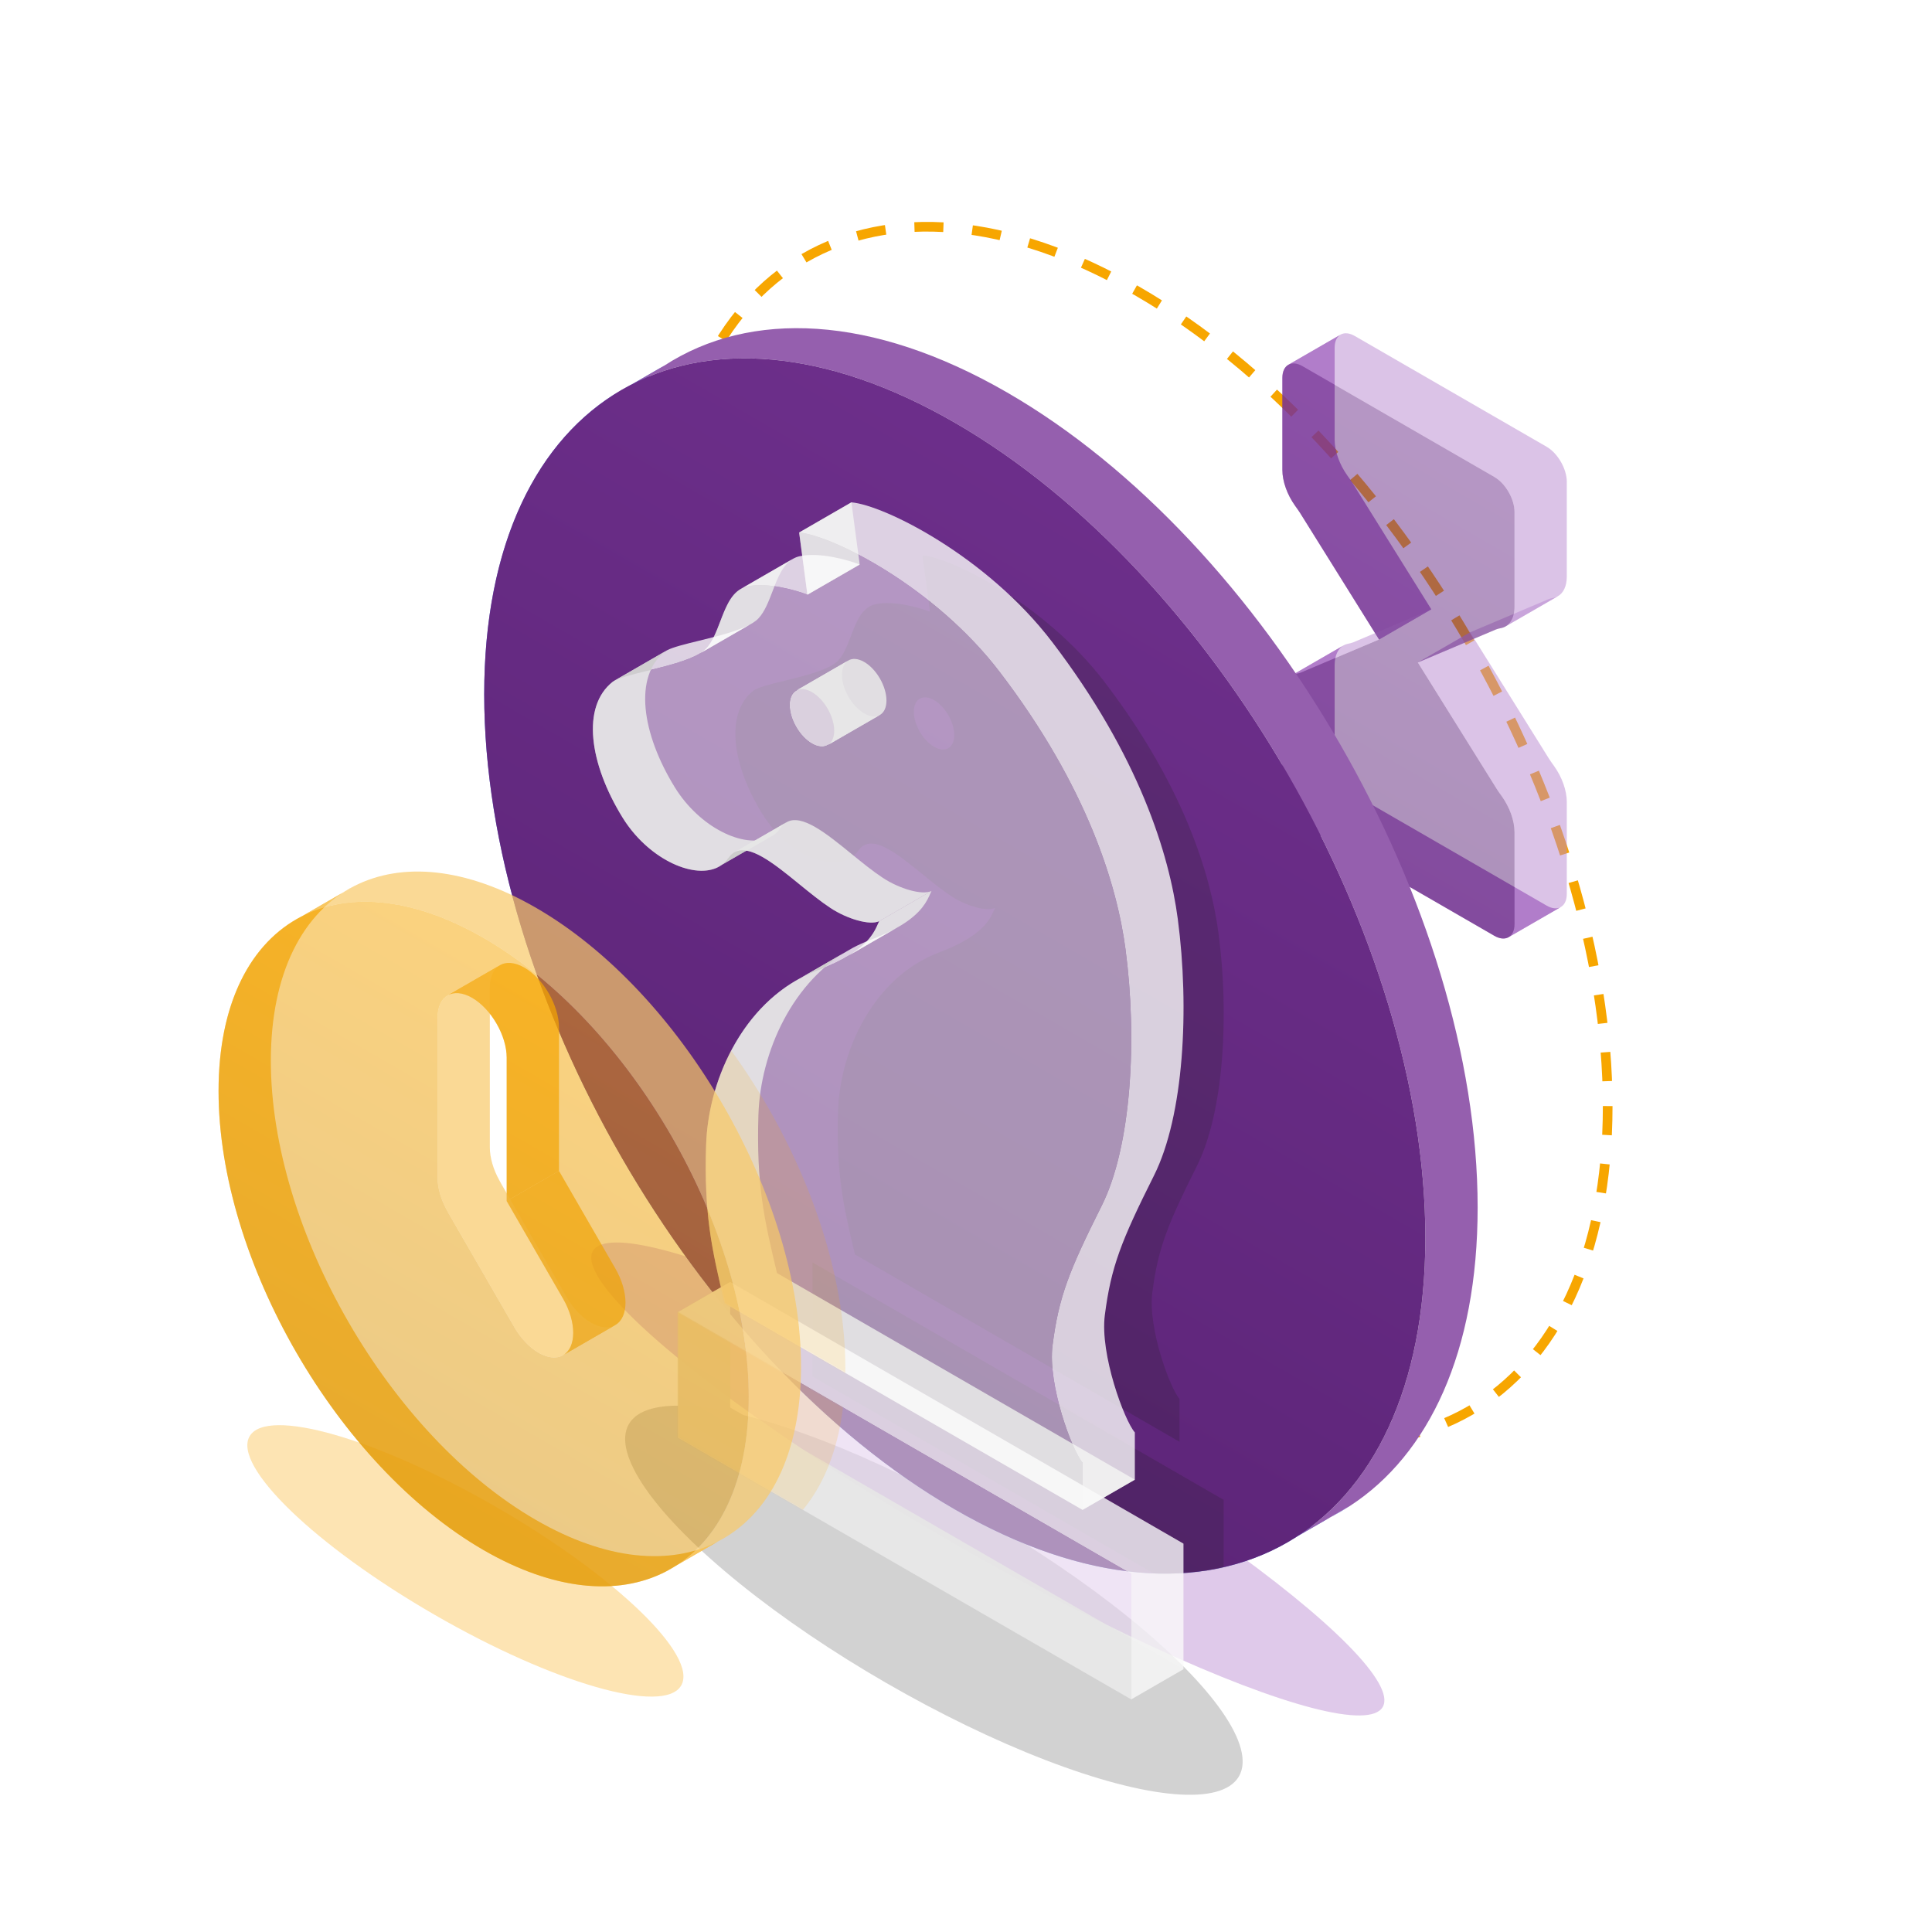 <svg width="1600" height="1600" viewBox="0 0 1600 1600" fill="none" xmlns="http://www.w3.org/2000/svg">
<g filter="url(#filter0_f_2358_535)">
<ellipse cx="773.411" cy="1325.25" rx="291.708" ry="79.06" transform="rotate(30 773.411 1325.25)" fill="#201F21" fill-opacity="0.2"/>
</g>
<g filter="url(#filter1_f_2358_535)">
<ellipse cx="818.074" cy="1224.82" rx="377.646" ry="60.046" transform="rotate(30 818.074 1224.82)" fill="#944AB8" fill-opacity="0.3"/>
</g>
<g filter="url(#filter2_f_2358_535)">
<ellipse cx="385.415" cy="1292.67" rx="206.362" ry="51.402" transform="rotate(30 385.415 1292.67)" fill="#F7A600" fill-opacity="0.3"/>
</g>
<path d="M1331.42 916C1331.42 1164.53 1156.94 1265.26 941.711 1141C726.48 1016.74 552 714.528 552 466C552 217.472 726.48 116.736 941.711 241C1156.94 365.264 1331.42 667.472 1331.42 916Z" stroke="#F7A600" stroke-width="8" stroke-dasharray="24 24"/>
<path fill-rule="evenodd" clip-rule="evenodd" d="M1067.27 301.92C1064.02 303.577 1062 307.418 1062 312.974V389.123C1062 398.585 1065.98 409.68 1072.56 418.881C1072.81 419.228 1073.06 419.575 1073.31 419.922C1074.54 421.635 1075.77 423.349 1076.89 425.154L1142.06 529.609L1185.36 504.609L1120.2 400.154C1119.07 398.349 1117.84 396.635 1116.61 394.922C1116.36 394.575 1116.11 394.228 1115.86 393.881C1109.28 384.68 1105.3 373.585 1105.3 364.123V287.974C1105.3 282.418 1107.33 278.577 1110.57 276.92L1067.27 301.92Z" fill="#8637AC" fill-opacity="0.7"/>
<path fill-rule="evenodd" clip-rule="evenodd" d="M1069.84 559.246C1064.91 561.802 1062 567.714 1062 575.799V654.28C1062 664.965 1069.48 677.948 1078.72 683.279L1237.54 774.975C1241.97 777.533 1246 777.864 1248.99 776.334L1292.29 751.334C1289.3 752.864 1285.27 752.533 1280.84 749.975L1122.02 658.279C1112.79 652.948 1105.3 639.965 1105.3 629.28V550.799C1105.3 542.714 1108.21 536.802 1113.14 534.246L1069.84 559.246Z" fill="#8637AC" fill-opacity="0.7"/>
<g filter="url(#filter3_bii_2358_535)">
<path fill-rule="evenodd" clip-rule="evenodd" d="M1142.06 529.607L1077.39 556.961C1076.22 557.456 1074.94 557.725 1073.65 557.994C1073.39 558.048 1073.14 558.102 1072.88 558.158C1071.79 558.394 1070.78 558.759 1069.84 559.245L1113.14 534.245C1114.08 533.759 1115.1 533.394 1116.18 533.158C1116.44 533.102 1116.7 533.048 1116.96 532.994C1118.24 532.725 1119.52 532.456 1120.69 531.961L1185.36 504.607L1142.06 529.607Z" fill="#B988D1" fill-opacity="0.5"/>
</g>
<g filter="url(#filter4_bii_2358_535)">
<path fill-rule="evenodd" clip-rule="evenodd" d="M1248.99 776.333C1252.23 774.676 1254.26 770.835 1254.26 765.279V689.13C1254.26 679.668 1250.28 668.573 1243.7 659.372C1243.45 659.025 1243.2 658.678 1242.95 658.331C1241.72 656.618 1240.49 654.905 1239.36 653.1L1174.19 548.645L1217.5 523.645L1282.66 628.1C1283.79 629.905 1285.02 631.618 1286.25 633.331C1286.5 633.678 1286.75 634.025 1287 634.372C1293.58 643.573 1297.56 654.668 1297.56 664.13V740.279C1297.56 745.835 1295.53 749.676 1292.29 751.333L1248.99 776.333Z" fill="#B988D1" fill-opacity="0.5"/>
</g>
<path fill-rule="evenodd" clip-rule="evenodd" d="M1174.19 548.645L1238.87 521.291C1240.04 520.796 1241.32 520.528 1242.6 520.259C1242.86 520.204 1243.12 520.151 1243.38 520.094C1244.46 519.859 1245.48 519.494 1246.42 519.007L1289.72 494.007C1288.78 494.494 1287.76 494.859 1286.68 495.094C1286.42 495.151 1286.16 495.204 1285.9 495.259C1284.62 495.528 1283.34 495.796 1282.17 496.291L1217.5 523.645L1174.19 548.645Z" fill="#B988D1" fill-opacity="0.5"/>
<g filter="url(#filter5_bii_2358_535)">
<path fill-rule="evenodd" clip-rule="evenodd" d="M1246.42 519.007C1251.35 516.451 1254.26 510.54 1254.26 502.454V423.974C1254.26 413.289 1246.77 400.305 1237.54 394.975L1078.72 303.279C1074.29 300.72 1070.26 300.39 1067.26 301.919L1110.57 276.919C1113.56 275.39 1117.59 275.72 1122.02 278.279L1280.84 369.975C1290.07 375.305 1297.56 388.289 1297.56 398.974V477.454C1297.56 485.54 1294.65 491.451 1289.72 494.007L1246.42 519.007Z" fill="#B988D1" fill-opacity="0.5"/>
</g>
<g filter="url(#filter6_b_2358_535)">
<path d="M1078.72 303.279C1069.48 297.948 1062 302.289 1062 312.974V389.123C1062 398.585 1065.98 409.68 1072.56 418.881C1072.81 419.228 1073.06 419.575 1073.31 419.922C1074.54 421.635 1075.77 423.349 1076.89 425.153L1142.06 529.608L1077.39 556.961C1076.22 557.457 1074.94 557.726 1073.65 557.994C1073.39 558.049 1073.13 558.103 1072.88 558.159C1066.12 559.629 1062 566.174 1062 575.799V654.28C1062 664.965 1069.48 677.948 1078.72 683.279L1237.54 774.975C1246.77 780.306 1254.26 775.965 1254.26 765.28V689.131C1254.26 679.668 1250.28 668.574 1243.7 659.373C1243.45 659.026 1243.2 658.679 1242.95 658.332C1241.72 656.619 1240.49 654.905 1239.36 653.101L1174.19 548.646L1238.87 521.292C1240.04 520.797 1241.32 520.528 1242.6 520.26C1242.86 520.206 1243.12 520.151 1243.38 520.095C1250.14 518.625 1254.26 512.08 1254.26 502.455V423.974C1254.26 413.289 1246.77 400.306 1237.54 394.975L1078.72 303.279Z" fill="url(#paint0_linear_2358_535)" fill-opacity="0.5"/>
</g>
<path fill-rule="evenodd" clip-rule="evenodd" d="M1074.61 1272.19C1003.53 1318.39 902.632 1314.62 790.711 1250C575.48 1125.74 401 823.527 401 574.999C401 455.706 441.2 370.464 506.811 327.812L550.112 302.812C484.501 345.464 444.301 430.706 444.301 549.999C444.301 798.527 618.781 1100.74 834.013 1225C945.933 1289.62 1046.83 1293.39 1117.91 1247.19L1074.61 1272.19Z" fill="#6580E1"/>
<g filter="url(#filter7_ii_2358_535)">
<path fill-rule="evenodd" clip-rule="evenodd" d="M506.812 327.812C577.89 281.605 678.791 285.383 790.712 350C1005.94 474.264 1180.42 776.472 1180.42 1025C1180.42 1144.29 1140.22 1229.54 1074.61 1272.19L1117.91 1247.19C1183.52 1204.54 1223.72 1119.29 1223.72 1000C1223.72 751.472 1049.24 449.264 834.013 325C722.093 260.383 621.191 256.605 550.113 302.812L506.812 327.812Z" fill="#955FAE"/>
</g>
<g filter="url(#filter8_b_2358_535)">
<path d="M1180.42 1025C1180.42 1273.53 1005.94 1374.26 790.711 1250C575.48 1125.74 401 823.528 401 575C401 326.472 575.48 225.736 790.711 350C1005.94 474.264 1180.42 776.472 1180.42 1025Z" fill="url(#paint1_linear_2358_535)"/>
</g>
<mask id="mask0_2358_535" style="mask-type:alpha" maskUnits="userSpaceOnUse" x="401" y="296" width="780" height="1008">
<path d="M1180.42 1025C1180.42 1273.53 1005.94 1374.26 790.711 1250C575.48 1125.74 401 823.528 401 575C401 326.472 575.48 225.736 790.711 350C1005.94 474.264 1180.42 776.472 1180.42 1025Z" fill="url(#paint2_linear_2358_535)"/>
</mask>
<g mask="url(#mask0_2358_535)">
<g filter="url(#filter9_f_2358_535)">
<path fill-rule="evenodd" clip-rule="evenodd" d="M763.945 459.888L770.156 506.59C761.357 503.157 740.031 497.102 725.123 500.352C713.809 502.819 709.222 514.814 704.67 526.716C701.725 534.416 698.795 542.078 694.067 547.097C686.938 554.665 666.624 559.643 649.473 563.846C637.671 566.738 627.366 569.263 623.884 572.013C600.231 590.693 606.331 633.426 631.177 673.821C653.533 710.168 696.396 725.398 710.76 704.498C721.27 689.204 742.524 706.506 764.136 724.101C772.059 730.551 780.03 737.04 787.537 741.977C799.953 750.142 816.96 755.218 824.078 751.841C823.814 752.4 823.549 753.001 823.266 753.641L823.265 753.642C819.796 761.492 813.738 775.199 777.533 788.86C724.348 808.928 695.62 868.636 694.067 920.288C692.514 971.939 698.131 997.674 708.042 1038.88L976.846 1194.07V1158.59C968.952 1149.54 950.537 1099.89 954.3 1070.53C958.965 1034.14 966.555 1014.85 991.229 965.607C1013.75 920.67 1017.99 839.984 1009.11 772.858C1002.75 724.749 980.345 650.67 914.65 564.669C865.476 500.295 788.661 462.031 763.945 459.888ZM790.259 608.765C790.259 619.435 782.775 623.763 773.543 618.433C764.312 613.104 756.828 600.134 756.828 589.464C756.828 578.795 764.312 574.466 773.543 579.796C782.775 585.125 790.259 598.096 790.259 608.765Z" fill="#201F21" fill-opacity="0.2"/>
<path d="M1013.39 1242.12L672.863 1045.52V1139.87L1013.39 1336.47V1242.12Z" fill="#201F21" fill-opacity="0.2"/>
</g>
</g>
<path fill-rule="evenodd" clip-rule="evenodd" d="M661.814 441.016L668.662 492.502L711.963 467.502L705.116 416.016L661.814 441.016Z" fill="#CDCDCD" fill-opacity="0.9"/>
<path fill-rule="evenodd" clip-rule="evenodd" d="M613.569 487.693C604.926 492.573 600.683 503.666 596.468 514.689C593.222 523.178 589.991 531.624 584.78 537.157C583.522 538.492 581.893 539.754 579.965 540.951L623.266 515.951C625.194 514.754 626.824 513.492 628.081 512.157C633.293 506.624 636.523 498.178 639.77 489.689C643.985 478.666 648.228 467.573 656.871 462.693L613.569 487.693Z" fill="#CDCDCD" fill-opacity="0.9"/>
<g filter="url(#filter10_bii_2358_535)">
<path fill-rule="evenodd" clip-rule="evenodd" d="M579.965 540.951C569.844 547.235 551.501 551.73 535.618 555.622C524.169 558.427 513.997 560.92 509.105 563.543L552.407 538.543C557.299 535.92 567.47 533.427 578.919 530.622C594.802 526.73 613.145 522.235 623.267 515.951L579.965 540.951Z" fill="#FAFAFA" fill-opacity="0.8"/>
</g>
<path fill-rule="evenodd" clip-rule="evenodd" d="M509.105 563.543C508.438 563.901 507.869 564.261 507.409 564.625C481.332 585.218 488.057 632.329 515.448 676.861C536.151 710.52 572.805 727.752 593.39 718.748L636.691 693.748C616.106 702.752 579.452 685.52 558.749 651.861C531.359 607.329 524.634 560.218 550.71 539.625C551.171 539.261 551.74 538.901 552.407 538.543L509.105 563.543Z" fill="#CDCDCD" fill-opacity="0.9"/>
<path fill-rule="evenodd" clip-rule="evenodd" d="M593.39 718.749C597.311 717.034 600.649 714.367 603.182 710.68C604.573 708.657 606.134 707.151 607.845 706.102L651.147 681.102C649.435 682.151 647.874 683.657 646.483 685.68C643.95 689.367 640.612 692.034 636.691 693.749L593.39 718.749Z" fill="#CDCDCD" fill-opacity="0.9"/>
<path fill-rule="evenodd" clip-rule="evenodd" d="M607.846 706.102C620.399 698.403 641.059 715.223 662.026 732.292C670.76 739.401 679.548 746.556 687.824 751.998C701.512 761 720.261 766.596 728.107 762.874L771.409 737.874C763.563 741.596 744.813 736 731.126 726.998C722.849 721.556 714.061 714.401 705.327 707.292C684.361 690.223 663.7 673.403 651.147 681.102L607.846 706.102Z" fill="#CDCDCD" fill-opacity="0.9"/>
<path fill-rule="evenodd" clip-rule="evenodd" d="M728.107 762.874C727.816 763.489 727.523 764.152 727.212 764.857V764.859C724.457 771.089 720.224 780.667 703.172 791.164L746.473 766.164C763.526 755.667 767.759 746.089 770.513 739.859V739.857C770.825 739.152 771.117 738.489 771.408 737.874L728.107 762.874Z" fill="#CDCDCD" fill-opacity="0.9"/>
<path fill-rule="evenodd" clip-rule="evenodd" d="M703.172 791.164C696.541 795.246 687.971 799.467 676.795 803.684C672.104 805.454 667.586 807.503 663.242 809.806L706.543 784.806C710.887 782.503 715.405 780.454 720.096 778.684C731.272 774.467 739.842 770.246 746.474 766.164L703.172 791.164Z" fill="#FAFAFA" fill-opacity="0.8"/>
<path fill-rule="evenodd" clip-rule="evenodd" d="M663.242 809.806C613.287 836.282 586.355 896.186 584.78 948.573C583.069 1005.51 589.26 1033.89 600.187 1079.31L896.523 1250.4L939.825 1225.4L643.488 1054.31C632.561 1008.89 626.37 980.515 628.081 923.573C629.657 871.186 656.589 811.282 706.543 784.806L663.242 809.806Z" fill="#CDCDCD" fill-opacity="0.9"/>
<g filter="url(#filter11_bii_2358_535)">
<path fill-rule="evenodd" clip-rule="evenodd" d="M685.821 616.843C682.46 619.032 677.689 618.856 672.397 615.801C662.22 609.925 653.97 595.626 653.97 583.864C653.97 578.218 655.871 574.183 658.973 572.162L702.274 547.162C699.172 549.183 697.271 553.218 697.271 558.864C697.271 570.626 705.522 584.925 715.698 590.801C720.991 593.856 725.762 594.032 729.123 591.843L685.821 616.843Z" fill="#FAFAFA" fill-opacity="0.8"/>
</g>
<path fill-rule="evenodd" clip-rule="evenodd" d="M658.973 572.162C662.334 569.974 667.105 570.15 672.397 573.205C682.574 579.081 690.824 593.38 690.824 605.142C690.824 610.788 688.923 614.823 685.821 616.844L729.122 591.844C732.224 589.823 734.125 585.788 734.125 580.142C734.125 568.38 725.875 554.081 715.698 548.205C710.406 545.15 705.635 544.974 702.274 547.162L658.973 572.162Z" fill="#CDCDCD" fill-opacity="0.9"/>
<path fill-rule="evenodd" clip-rule="evenodd" d="M561.404 1086.64V1190.65L936.805 1407.38L980.106 1382.38L604.706 1165.65V1061.64L561.404 1086.64Z" fill="#CDCDCD" fill-opacity="0.9"/>
<g filter="url(#filter12_bii_2358_535)">
<path fill-rule="evenodd" clip-rule="evenodd" d="M936.805 1407.38V1303.37L561.404 1086.64L604.706 1061.64L980.106 1278.37V1382.38L936.805 1407.38Z" fill="#FAFAFA" fill-opacity="0.8"/>
</g>
<g filter="url(#filter13_bii_2358_535)">
<path fill-rule="evenodd" clip-rule="evenodd" d="M896.523 1250.4V1211.28C887.82 1201.31 867.519 1146.58 871.667 1114.21C876.81 1074.09 885.178 1052.82 912.379 998.534C937.203 948.994 941.879 860.044 932.091 786.043C925.077 733.006 900.379 651.34 827.956 556.53C773.746 485.562 689.063 443.379 661.814 441.016L705.116 416.016C732.364 418.379 817.047 460.562 871.258 531.53C943.681 626.34 968.378 708.006 975.393 761.043C985.181 835.044 980.504 923.994 955.68 973.534C928.479 1027.82 920.111 1049.09 914.968 1089.21C910.82 1121.58 931.121 1176.31 939.824 1186.28V1225.4L896.523 1250.4Z" fill="#FAFAFA" fill-opacity="0.8"/>
</g>
<g filter="url(#filter14_bii_2358_535)">
<path fill-rule="evenodd" clip-rule="evenodd" d="M668.662 492.502C658.962 488.717 635.452 482.043 619.017 485.626C617.021 486.061 615.216 486.765 613.569 487.694L656.871 462.694C658.517 461.765 660.323 461.061 662.319 460.626C678.753 457.043 702.263 463.717 711.963 467.502L668.662 492.502Z" fill="#FAFAFA" fill-opacity="0.8"/>
</g>
<g filter="url(#filter15_b_2358_535)">
<path fill-rule="evenodd" clip-rule="evenodd" d="M661.815 441.016L668.663 492.502C658.962 488.717 635.452 482.042 619.017 485.625C606.544 488.345 601.487 501.568 596.469 514.69C593.222 523.179 589.992 531.625 584.78 537.158C576.921 545.501 554.526 550.989 535.618 555.623C522.607 558.811 511.247 561.595 507.409 564.626C481.332 585.22 488.057 632.33 515.448 676.862C540.094 716.931 587.347 733.722 603.182 710.681C614.77 693.82 638.2 712.895 662.026 732.292C670.76 739.402 679.548 746.556 687.824 751.999C701.512 761 720.261 766.596 728.107 762.874C727.817 763.49 727.524 764.152 727.212 764.857L727.211 764.859C723.387 773.513 716.709 788.624 676.795 803.684C618.163 825.807 586.492 891.631 584.78 948.573C583.068 1005.52 589.26 1033.89 600.186 1079.31L896.523 1250.4V1211.28C887.821 1201.31 867.519 1146.58 871.668 1114.21C876.81 1074.09 885.178 1052.82 912.379 998.535C937.203 948.995 941.879 860.045 932.092 786.043C925.077 733.007 900.38 651.34 827.957 556.53C773.746 485.563 689.063 443.379 661.815 441.016ZM690.824 605.143C690.824 616.905 682.574 621.677 672.397 615.801C662.22 609.926 653.97 595.627 653.97 583.865C653.97 572.102 662.22 567.33 672.397 573.206C682.574 579.082 690.824 593.38 690.824 605.143Z" fill="white" fill-opacity="0.5"/>
<path d="M936.805 1303.37L561.404 1086.64V1190.65L936.805 1407.39V1303.37Z" fill="white" fill-opacity="0.5"/>
</g>
<mask id="mask1_2358_535" style="mask-type:alpha" maskUnits="userSpaceOnUse" x="491" y="441" width="446" height="967">
<path fill-rule="evenodd" clip-rule="evenodd" d="M661.815 441.016L668.663 492.502C658.962 488.717 635.452 482.042 619.017 485.625C606.544 488.345 601.487 501.568 596.469 514.69C593.222 523.179 589.992 531.625 584.78 537.158C576.921 545.501 554.526 550.989 535.618 555.623C522.607 558.811 511.247 561.595 507.409 564.626C481.332 585.22 488.057 632.33 515.448 676.862C540.094 716.931 587.347 733.722 603.182 710.681C614.77 693.82 638.2 712.895 662.026 732.292C670.76 739.402 679.548 746.556 687.824 751.999C701.512 761 720.261 766.596 728.107 762.874C727.817 763.49 727.524 764.152 727.212 764.857L727.211 764.859C723.387 773.513 716.709 788.624 676.795 803.684C618.163 825.807 586.492 891.631 584.78 948.573C583.068 1005.52 589.26 1033.89 600.186 1079.31L896.523 1250.4V1211.28C887.821 1201.31 867.519 1146.58 871.668 1114.21C876.81 1074.09 885.178 1052.82 912.379 998.535C937.203 948.995 941.879 860.045 932.092 786.043C925.077 733.007 900.38 651.34 827.957 556.53C773.746 485.563 689.063 443.379 661.815 441.016ZM690.824 605.143C690.824 616.905 682.574 621.677 672.397 615.801C662.22 609.926 653.97 595.627 653.97 583.865C653.97 572.102 662.22 567.33 672.397 573.206C682.574 579.082 690.824 593.38 690.824 605.143Z" fill="white" fill-opacity="0.5"/>
<path d="M936.805 1303.37L561.404 1086.64V1190.65L936.805 1407.39V1303.37Z" fill="white" fill-opacity="0.5"/>
</mask>
<g mask="url(#mask1_2358_535)">
<g filter="url(#filter16_f_2358_535)">
<path fill-rule="evenodd" clip-rule="evenodd" d="M480.537 1259.75C601.785 1329.75 700.075 1273 700.075 1133C700.075 992.996 601.785 822.752 480.537 752.75C359.29 682.748 261 739.496 261 879.5C261 1019.5 359.29 1189.75 480.537 1259.75ZM442.357 818.88C442.357 800.619 455.177 793.217 470.992 802.348C486.807 811.479 499.628 833.684 499.628 851.946V970.667L546.326 1051.55C557.509 1070.92 557.509 1091.86 546.326 1098.31C535.143 1104.77 517.012 1094.3 505.83 1074.93L451.834 981.409C451.235 980.37 450.667 979.327 450.132 978.282C445.311 969.581 442.357 959.907 442.357 951.141V818.88Z" fill="#F7A600" fill-opacity="0.3"/>
</g>
</g>
<path fill-rule="evenodd" clip-rule="evenodd" d="M250.141 758.747C207.578 780.409 181 830.698 181 903.5C181 1043.5 279.29 1213.75 400.537 1283.75C458.736 1317.35 511.645 1321.75 550.934 1301.75L594.236 1276.75C554.947 1296.75 502.037 1292.35 443.839 1258.75C322.592 1188.75 224.301 1018.5 224.301 878.5C224.301 805.698 250.879 755.409 293.442 733.747L250.141 758.747Z" fill="#F7A600" fill-opacity="0.7"/>
<path fill-rule="evenodd" clip-rule="evenodd" d="M370.132 824.718C375.355 821.322 382.769 821.6 390.992 826.348C406.807 835.479 419.627 857.684 419.627 875.946V994.667L462.929 969.667V850.946C462.929 832.684 450.109 810.479 434.293 801.348C426.07 796.6 418.656 796.322 413.433 799.718L370.132 824.718Z" fill="#F7A600" fill-opacity="0.7"/>
<path fill-rule="evenodd" clip-rule="evenodd" d="M419.627 994.667L466.326 1075.55C477.509 1094.92 477.509 1115.86 466.326 1122.31L509.627 1097.31C520.81 1090.86 520.81 1069.92 509.627 1050.55L462.928 969.667L419.627 994.667Z" fill="#F7A600" fill-opacity="0.7"/>
<g filter="url(#filter17_bii_2358_535)">
<path fill-rule="evenodd" clip-rule="evenodd" d="M550.934 1301.75C593.497 1280.09 620.075 1229.8 620.075 1157C620.075 1017 521.784 846.752 400.537 776.75C342.339 743.149 289.429 738.752 250.141 758.747L293.442 733.747C332.731 713.752 385.64 718.149 443.839 751.75C565.086 821.752 663.376 991.996 663.376 1132C663.376 1204.8 636.798 1255.09 594.235 1276.75L550.934 1301.75Z" fill="#F9C968" fill-opacity="0.7"/>
</g>
<g filter="url(#filter18_bii_2358_535)">
<path fill-rule="evenodd" clip-rule="evenodd" d="M466.326 1122.31C455.143 1128.77 437.013 1118.3 425.83 1098.93L371.835 1005.41C371.235 1004.37 370.668 1003.33 370.133 1002.28C365.311 993.581 362.357 983.907 362.357 975.142V842.881C362.357 834.115 365.311 827.852 370.132 824.718L413.434 799.718C408.613 802.852 405.659 809.115 405.659 817.881V950.142C405.659 958.907 408.613 968.581 413.434 977.283C413.969 978.328 414.536 979.37 415.136 980.41L469.131 1073.93C480.314 1093.3 498.445 1103.77 509.628 1097.31L466.326 1122.31Z" fill="#F9C968" fill-opacity="0.7"/>
</g>
<g filter="url(#filter19_b_2358_535)">
<path fill-rule="evenodd" clip-rule="evenodd" d="M400.537 1283.75C521.785 1353.75 620.075 1297 620.075 1157C620.075 1017 521.785 846.752 400.537 776.75C279.29 706.748 181 763.496 181 903.5C181 1043.5 279.29 1213.75 400.537 1283.75ZM362.357 842.88C362.357 824.619 375.177 817.217 390.992 826.348C406.807 835.479 419.628 857.684 419.628 875.946V994.667L466.326 1075.55C477.509 1094.92 477.509 1115.86 466.326 1122.31C455.143 1128.77 437.012 1118.3 425.83 1098.93L371.834 1005.41C371.235 1004.37 370.667 1003.33 370.132 1002.28C365.311 993.581 362.357 983.907 362.357 975.141V842.88Z" fill="url(#paint3_linear_2358_535)" fill-opacity="0.5"/>
</g>
<defs>
<filter id="filter0_f_2358_535" x="417.674" y="1064.08" width="711.475" height="522.327" filterUnits="userSpaceOnUse" color-interpolation-filters="sRGB">
<feFlood flood-opacity="0" result="BackgroundImageFix"/>
<feBlend mode="normal" in="SourceGraphic" in2="BackgroundImageFix" result="shape"/>
<feGaussianBlur stdDeviation="50" result="effect1_foregroundBlur_2358_535"/>
</filter>
<filter id="filter1_f_2358_535" x="389.626" y="928.922" width="856.895" height="591.804" filterUnits="userSpaceOnUse" color-interpolation-filters="sRGB">
<feFlood flood-opacity="0" result="BackgroundImageFix"/>
<feBlend mode="normal" in="SourceGraphic" in2="BackgroundImageFix" result="shape"/>
<feGaussianBlur stdDeviation="50" result="effect1_foregroundBlur_2358_535"/>
</filter>
<filter id="filter2_f_2358_535" x="104.839" y="1080.26" width="561.152" height="424.805" filterUnits="userSpaceOnUse" color-interpolation-filters="sRGB">
<feFlood flood-opacity="0" result="BackgroundImageFix"/>
<feBlend mode="normal" in="SourceGraphic" in2="BackgroundImageFix" result="shape"/>
<feGaussianBlur stdDeviation="50" result="effect1_foregroundBlur_2358_535"/>
</filter>
<filter id="filter3_bii_2358_535" x="1049.84" y="484.607" width="155.523" height="94.638" filterUnits="userSpaceOnUse" color-interpolation-filters="sRGB">
<feFlood flood-opacity="0" result="BackgroundImageFix"/>
<feGaussianBlur in="BackgroundImageFix" stdDeviation="10"/>
<feComposite in2="SourceAlpha" operator="in" result="effect1_backgroundBlur_2358_535"/>
<feBlend mode="normal" in="SourceGraphic" in2="effect1_backgroundBlur_2358_535" result="shape"/>
<feColorMatrix in="SourceAlpha" type="matrix" values="0 0 0 0 0 0 0 0 0 0 0 0 0 0 0 0 0 0 127 0" result="hardAlpha"/>
<feOffset dy="10"/>
<feGaussianBlur stdDeviation="10"/>
<feComposite in2="hardAlpha" operator="arithmetic" k2="-1" k3="1"/>
<feColorMatrix type="matrix" values="0 0 0 0 0 0 0 0 0 0 0 0 0 0 0 0 0 0 0.2 0"/>
<feBlend mode="normal" in2="shape" result="effect2_innerShadow_2358_535"/>
<feColorMatrix in="SourceAlpha" type="matrix" values="0 0 0 0 0 0 0 0 0 0 0 0 0 0 0 0 0 0 127 0" result="hardAlpha"/>
<feOffset dy="-10"/>
<feGaussianBlur stdDeviation="10"/>
<feComposite in2="hardAlpha" operator="arithmetic" k2="-1" k3="1"/>
<feColorMatrix type="matrix" values="0 0 0 0 1 0 0 0 0 1 0 0 0 0 1 0 0 0 0.5 0"/>
<feBlend mode="normal" in2="effect2_innerShadow_2358_535" result="effect3_innerShadow_2358_535"/>
</filter>
<filter id="filter4_bii_2358_535" x="1154.19" y="503.645" width="163.364" height="292.688" filterUnits="userSpaceOnUse" color-interpolation-filters="sRGB">
<feFlood flood-opacity="0" result="BackgroundImageFix"/>
<feGaussianBlur in="BackgroundImageFix" stdDeviation="10"/>
<feComposite in2="SourceAlpha" operator="in" result="effect1_backgroundBlur_2358_535"/>
<feBlend mode="normal" in="SourceGraphic" in2="effect1_backgroundBlur_2358_535" result="shape"/>
<feColorMatrix in="SourceAlpha" type="matrix" values="0 0 0 0 0 0 0 0 0 0 0 0 0 0 0 0 0 0 127 0" result="hardAlpha"/>
<feOffset dy="10"/>
<feGaussianBlur stdDeviation="10"/>
<feComposite in2="hardAlpha" operator="arithmetic" k2="-1" k3="1"/>
<feColorMatrix type="matrix" values="0 0 0 0 0 0 0 0 0 0 0 0 0 0 0 0 0 0 0.2 0"/>
<feBlend mode="normal" in2="shape" result="effect2_innerShadow_2358_535"/>
<feColorMatrix in="SourceAlpha" type="matrix" values="0 0 0 0 0 0 0 0 0 0 0 0 0 0 0 0 0 0 127 0" result="hardAlpha"/>
<feOffset dy="-10"/>
<feGaussianBlur stdDeviation="10"/>
<feComposite in2="hardAlpha" operator="arithmetic" k2="-1" k3="1"/>
<feColorMatrix type="matrix" values="0 0 0 0 1 0 0 0 0 1 0 0 0 0 1 0 0 0 0.5 0"/>
<feBlend mode="normal" in2="effect2_innerShadow_2358_535" result="effect3_innerShadow_2358_535"/>
</filter>
<filter id="filter5_bii_2358_535" x="1047.26" y="256" width="270.294" height="283.007" filterUnits="userSpaceOnUse" color-interpolation-filters="sRGB">
<feFlood flood-opacity="0" result="BackgroundImageFix"/>
<feGaussianBlur in="BackgroundImageFix" stdDeviation="10"/>
<feComposite in2="SourceAlpha" operator="in" result="effect1_backgroundBlur_2358_535"/>
<feBlend mode="normal" in="SourceGraphic" in2="effect1_backgroundBlur_2358_535" result="shape"/>
<feColorMatrix in="SourceAlpha" type="matrix" values="0 0 0 0 0 0 0 0 0 0 0 0 0 0 0 0 0 0 127 0" result="hardAlpha"/>
<feOffset dy="10"/>
<feGaussianBlur stdDeviation="10"/>
<feComposite in2="hardAlpha" operator="arithmetic" k2="-1" k3="1"/>
<feColorMatrix type="matrix" values="0 0 0 0 0 0 0 0 0 0 0 0 0 0 0 0 0 0 0.2 0"/>
<feBlend mode="normal" in2="shape" result="effect2_innerShadow_2358_535"/>
<feColorMatrix in="SourceAlpha" type="matrix" values="0 0 0 0 0 0 0 0 0 0 0 0 0 0 0 0 0 0 127 0" result="hardAlpha"/>
<feOffset dy="-10"/>
<feGaussianBlur stdDeviation="10"/>
<feComposite in2="hardAlpha" operator="arithmetic" k2="-1" k3="1"/>
<feColorMatrix type="matrix" values="0 0 0 0 1 0 0 0 0 1 0 0 0 0 1 0 0 0 0.5 0"/>
<feBlend mode="normal" in2="effect2_innerShadow_2358_535" result="effect3_innerShadow_2358_535"/>
</filter>
<filter id="filter6_b_2358_535" x="1032" y="271" width="252.258" height="536.253" filterUnits="userSpaceOnUse" color-interpolation-filters="sRGB">
<feFlood flood-opacity="0" result="BackgroundImageFix"/>
<feGaussianBlur in="BackgroundImageFix" stdDeviation="15"/>
<feComposite in2="SourceAlpha" operator="in" result="effect1_backgroundBlur_2358_535"/>
<feBlend mode="normal" in="SourceGraphic" in2="effect1_backgroundBlur_2358_535" result="shape"/>
</filter>
<filter id="filter7_ii_2358_535" x="506.812" y="261.774" width="716.913" height="1020.41" filterUnits="userSpaceOnUse" color-interpolation-filters="sRGB">
<feFlood flood-opacity="0" result="BackgroundImageFix"/>
<feBlend mode="normal" in="SourceGraphic" in2="BackgroundImageFix" result="shape"/>
<feColorMatrix in="SourceAlpha" type="matrix" values="0 0 0 0 0 0 0 0 0 0 0 0 0 0 0 0 0 0 127 0" result="hardAlpha"/>
<feOffset dy="10"/>
<feGaussianBlur stdDeviation="15"/>
<feComposite in2="hardAlpha" operator="arithmetic" k2="-1" k3="1"/>
<feColorMatrix type="matrix" values="0 0 0 0 0 0 0 0 0 0 0 0 0 0 0 0 0 0 0.2 0"/>
<feBlend mode="normal" in2="shape" result="effect1_innerShadow_2358_535"/>
<feColorMatrix in="SourceAlpha" type="matrix" values="0 0 0 0 0 0 0 0 0 0 0 0 0 0 0 0 0 0 127 0" result="hardAlpha"/>
<feOffset dy="-10"/>
<feGaussianBlur stdDeviation="15"/>
<feComposite in2="hardAlpha" operator="arithmetic" k2="-1" k3="1"/>
<feColorMatrix type="matrix" values="0 0 0 0 1 0 0 0 0 1 0 0 0 0 1 0 0 0 0.1 0"/>
<feBlend mode="normal" in2="effect1_innerShadow_2358_535" result="effect2_innerShadow_2358_535"/>
</filter>
<filter id="filter8_b_2358_535" x="371" y="266.774" width="839.423" height="1066.45" filterUnits="userSpaceOnUse" color-interpolation-filters="sRGB">
<feFlood flood-opacity="0" result="BackgroundImageFix"/>
<feGaussianBlur in="BackgroundImageFix" stdDeviation="15"/>
<feComposite in2="SourceAlpha" operator="in" result="effect1_backgroundBlur_2358_535"/>
<feBlend mode="normal" in="SourceGraphic" in2="effect1_backgroundBlur_2358_535" result="shape"/>
</filter>
<filter id="filter9_f_2358_535" x="589" y="439.888" width="444.434" height="916.584" filterUnits="userSpaceOnUse" color-interpolation-filters="sRGB">
<feFlood flood-opacity="0" result="BackgroundImageFix"/>
<feBlend mode="normal" in="SourceGraphic" in2="BackgroundImageFix" result="shape"/>
<feGaussianBlur stdDeviation="10" result="effect1_foregroundBlur_2358_535"/>
</filter>
<filter id="filter10_bii_2358_535" x="489.105" y="495.951" width="154.161" height="87.592" filterUnits="userSpaceOnUse" color-interpolation-filters="sRGB">
<feFlood flood-opacity="0" result="BackgroundImageFix"/>
<feGaussianBlur in="BackgroundImageFix" stdDeviation="10"/>
<feComposite in2="SourceAlpha" operator="in" result="effect1_backgroundBlur_2358_535"/>
<feBlend mode="normal" in="SourceGraphic" in2="effect1_backgroundBlur_2358_535" result="shape"/>
<feColorMatrix in="SourceAlpha" type="matrix" values="0 0 0 0 0 0 0 0 0 0 0 0 0 0 0 0 0 0 127 0" result="hardAlpha"/>
<feOffset dy="10"/>
<feGaussianBlur stdDeviation="10"/>
<feComposite in2="hardAlpha" operator="arithmetic" k2="-1" k3="1"/>
<feColorMatrix type="matrix" values="0 0 0 0 0 0 0 0 0 0 0 0 0 0 0 0 0 0 0.2 0"/>
<feBlend mode="normal" in2="shape" result="effect2_innerShadow_2358_535"/>
<feColorMatrix in="SourceAlpha" type="matrix" values="0 0 0 0 0 0 0 0 0 0 0 0 0 0 0 0 0 0 127 0" result="hardAlpha"/>
<feOffset dy="-10"/>
<feGaussianBlur stdDeviation="10"/>
<feComposite in2="hardAlpha" operator="arithmetic" k2="-1" k3="1"/>
<feColorMatrix type="matrix" values="0 0 0 0 1 0 0 0 0 1 0 0 0 0 1 0 0 0 0.5 0"/>
<feBlend mode="normal" in2="effect2_innerShadow_2358_535" result="effect3_innerShadow_2358_535"/>
</filter>
<filter id="filter11_bii_2358_535" x="633.97" y="527.162" width="115.152" height="111.153" filterUnits="userSpaceOnUse" color-interpolation-filters="sRGB">
<feFlood flood-opacity="0" result="BackgroundImageFix"/>
<feGaussianBlur in="BackgroundImageFix" stdDeviation="10"/>
<feComposite in2="SourceAlpha" operator="in" result="effect1_backgroundBlur_2358_535"/>
<feBlend mode="normal" in="SourceGraphic" in2="effect1_backgroundBlur_2358_535" result="shape"/>
<feColorMatrix in="SourceAlpha" type="matrix" values="0 0 0 0 0 0 0 0 0 0 0 0 0 0 0 0 0 0 127 0" result="hardAlpha"/>
<feOffset dy="10"/>
<feGaussianBlur stdDeviation="10"/>
<feComposite in2="hardAlpha" operator="arithmetic" k2="-1" k3="1"/>
<feColorMatrix type="matrix" values="0 0 0 0 0 0 0 0 0 0 0 0 0 0 0 0 0 0 0.2 0"/>
<feBlend mode="normal" in2="shape" result="effect2_innerShadow_2358_535"/>
<feColorMatrix in="SourceAlpha" type="matrix" values="0 0 0 0 0 0 0 0 0 0 0 0 0 0 0 0 0 0 127 0" result="hardAlpha"/>
<feOffset dy="-10"/>
<feGaussianBlur stdDeviation="10"/>
<feComposite in2="hardAlpha" operator="arithmetic" k2="-1" k3="1"/>
<feColorMatrix type="matrix" values="0 0 0 0 1 0 0 0 0 1 0 0 0 0 1 0 0 0 0.5 0"/>
<feBlend mode="normal" in2="effect2_innerShadow_2358_535" result="effect3_innerShadow_2358_535"/>
</filter>
<filter id="filter12_bii_2358_535" x="541.404" y="1041.64" width="458.702" height="385.75" filterUnits="userSpaceOnUse" color-interpolation-filters="sRGB">
<feFlood flood-opacity="0" result="BackgroundImageFix"/>
<feGaussianBlur in="BackgroundImageFix" stdDeviation="10"/>
<feComposite in2="SourceAlpha" operator="in" result="effect1_backgroundBlur_2358_535"/>
<feBlend mode="normal" in="SourceGraphic" in2="effect1_backgroundBlur_2358_535" result="shape"/>
<feColorMatrix in="SourceAlpha" type="matrix" values="0 0 0 0 0 0 0 0 0 0 0 0 0 0 0 0 0 0 127 0" result="hardAlpha"/>
<feOffset dy="10"/>
<feGaussianBlur stdDeviation="10"/>
<feComposite in2="hardAlpha" operator="arithmetic" k2="-1" k3="1"/>
<feColorMatrix type="matrix" values="0 0 0 0 0 0 0 0 0 0 0 0 0 0 0 0 0 0 0.2 0"/>
<feBlend mode="normal" in2="shape" result="effect2_innerShadow_2358_535"/>
<feColorMatrix in="SourceAlpha" type="matrix" values="0 0 0 0 0 0 0 0 0 0 0 0 0 0 0 0 0 0 127 0" result="hardAlpha"/>
<feOffset dy="-10"/>
<feGaussianBlur stdDeviation="10"/>
<feComposite in2="hardAlpha" operator="arithmetic" k2="-1" k3="1"/>
<feColorMatrix type="matrix" values="0 0 0 0 1 0 0 0 0 1 0 0 0 0 1 0 0 0 0.5 0"/>
<feBlend mode="normal" in2="effect2_innerShadow_2358_535" result="effect3_innerShadow_2358_535"/>
</filter>
<filter id="filter13_bii_2358_535" x="641.814" y="396.016" width="358.345" height="874.384" filterUnits="userSpaceOnUse" color-interpolation-filters="sRGB">
<feFlood flood-opacity="0" result="BackgroundImageFix"/>
<feGaussianBlur in="BackgroundImageFix" stdDeviation="10"/>
<feComposite in2="SourceAlpha" operator="in" result="effect1_backgroundBlur_2358_535"/>
<feBlend mode="normal" in="SourceGraphic" in2="effect1_backgroundBlur_2358_535" result="shape"/>
<feColorMatrix in="SourceAlpha" type="matrix" values="0 0 0 0 0 0 0 0 0 0 0 0 0 0 0 0 0 0 127 0" result="hardAlpha"/>
<feOffset dy="10"/>
<feGaussianBlur stdDeviation="10"/>
<feComposite in2="hardAlpha" operator="arithmetic" k2="-1" k3="1"/>
<feColorMatrix type="matrix" values="0 0 0 0 0 0 0 0 0 0 0 0 0 0 0 0 0 0 0.2 0"/>
<feBlend mode="normal" in2="shape" result="effect2_innerShadow_2358_535"/>
<feColorMatrix in="SourceAlpha" type="matrix" values="0 0 0 0 0 0 0 0 0 0 0 0 0 0 0 0 0 0 127 0" result="hardAlpha"/>
<feOffset dy="-10"/>
<feGaussianBlur stdDeviation="10"/>
<feComposite in2="hardAlpha" operator="arithmetic" k2="-1" k3="1"/>
<feColorMatrix type="matrix" values="0 0 0 0 1 0 0 0 0 1 0 0 0 0 1 0 0 0 0.5 0"/>
<feBlend mode="normal" in2="effect2_innerShadow_2358_535" result="effect3_innerShadow_2358_535"/>
</filter>
<filter id="filter14_bii_2358_535" x="593.569" y="439.602" width="138.395" height="72.9" filterUnits="userSpaceOnUse" color-interpolation-filters="sRGB">
<feFlood flood-opacity="0" result="BackgroundImageFix"/>
<feGaussianBlur in="BackgroundImageFix" stdDeviation="10"/>
<feComposite in2="SourceAlpha" operator="in" result="effect1_backgroundBlur_2358_535"/>
<feBlend mode="normal" in="SourceGraphic" in2="effect1_backgroundBlur_2358_535" result="shape"/>
<feColorMatrix in="SourceAlpha" type="matrix" values="0 0 0 0 0 0 0 0 0 0 0 0 0 0 0 0 0 0 127 0" result="hardAlpha"/>
<feOffset dy="10"/>
<feGaussianBlur stdDeviation="10"/>
<feComposite in2="hardAlpha" operator="arithmetic" k2="-1" k3="1"/>
<feColorMatrix type="matrix" values="0 0 0 0 0 0 0 0 0 0 0 0 0 0 0 0 0 0 0.2 0"/>
<feBlend mode="normal" in2="shape" result="effect2_innerShadow_2358_535"/>
<feColorMatrix in="SourceAlpha" type="matrix" values="0 0 0 0 0 0 0 0 0 0 0 0 0 0 0 0 0 0 127 0" result="hardAlpha"/>
<feOffset dy="-10"/>
<feGaussianBlur stdDeviation="10"/>
<feComposite in2="hardAlpha" operator="arithmetic" k2="-1" k3="1"/>
<feColorMatrix type="matrix" values="0 0 0 0 1 0 0 0 0 1 0 0 0 0 1 0 0 0 0.5 0"/>
<feBlend mode="normal" in2="effect2_innerShadow_2358_535" result="effect3_innerShadow_2358_535"/>
</filter>
<filter id="filter15_b_2358_535" x="461" y="411.017" width="505.858" height="1026.37" filterUnits="userSpaceOnUse" color-interpolation-filters="sRGB">
<feFlood flood-opacity="0" result="BackgroundImageFix"/>
<feGaussianBlur in="BackgroundImageFix" stdDeviation="15"/>
<feComposite in2="SourceAlpha" operator="in" result="effect1_backgroundBlur_2358_535"/>
<feBlend mode="normal" in="SourceGraphic" in2="effect1_backgroundBlur_2358_535" result="shape"/>
</filter>
<filter id="filter16_f_2358_535" x="241" y="702.766" width="479.075" height="606.968" filterUnits="userSpaceOnUse" color-interpolation-filters="sRGB">
<feFlood flood-opacity="0" result="BackgroundImageFix"/>
<feBlend mode="normal" in="SourceGraphic" in2="BackgroundImageFix" result="shape"/>
<feGaussianBlur stdDeviation="10" result="effect1_foregroundBlur_2358_535"/>
</filter>
<filter id="filter17_bii_2358_535" x="230.141" y="701.767" width="453.235" height="619.987" filterUnits="userSpaceOnUse" color-interpolation-filters="sRGB">
<feFlood flood-opacity="0" result="BackgroundImageFix"/>
<feGaussianBlur in="BackgroundImageFix" stdDeviation="10"/>
<feComposite in2="SourceAlpha" operator="in" result="effect1_backgroundBlur_2358_535"/>
<feBlend mode="normal" in="SourceGraphic" in2="effect1_backgroundBlur_2358_535" result="shape"/>
<feColorMatrix in="SourceAlpha" type="matrix" values="0 0 0 0 0 0 0 0 0 0 0 0 0 0 0 0 0 0 127 0" result="hardAlpha"/>
<feOffset dy="10"/>
<feGaussianBlur stdDeviation="10"/>
<feComposite in2="hardAlpha" operator="arithmetic" k2="-1" k3="1"/>
<feColorMatrix type="matrix" values="0 0 0 0 0 0 0 0 0 0 0 0 0 0 0 0 0 0 0.2 0"/>
<feBlend mode="normal" in2="shape" result="effect2_innerShadow_2358_535"/>
<feColorMatrix in="SourceAlpha" type="matrix" values="0 0 0 0 0 0 0 0 0 0 0 0 0 0 0 0 0 0 127 0" result="hardAlpha"/>
<feOffset dy="-10"/>
<feGaussianBlur stdDeviation="10"/>
<feComposite in2="hardAlpha" operator="arithmetic" k2="-1" k3="1"/>
<feColorMatrix type="matrix" values="0 0 0 0 1 0 0 0 0 1 0 0 0 0 1 0 0 0 0.5 0"/>
<feBlend mode="normal" in2="effect2_innerShadow_2358_535" result="effect3_innerShadow_2358_535"/>
</filter>
<filter id="filter18_bii_2358_535" x="342.357" y="779.718" width="187.271" height="364.502" filterUnits="userSpaceOnUse" color-interpolation-filters="sRGB">
<feFlood flood-opacity="0" result="BackgroundImageFix"/>
<feGaussianBlur in="BackgroundImageFix" stdDeviation="10"/>
<feComposite in2="SourceAlpha" operator="in" result="effect1_backgroundBlur_2358_535"/>
<feBlend mode="normal" in="SourceGraphic" in2="effect1_backgroundBlur_2358_535" result="shape"/>
<feColorMatrix in="SourceAlpha" type="matrix" values="0 0 0 0 0 0 0 0 0 0 0 0 0 0 0 0 0 0 127 0" result="hardAlpha"/>
<feOffset dy="10"/>
<feGaussianBlur stdDeviation="10"/>
<feComposite in2="hardAlpha" operator="arithmetic" k2="-1" k3="1"/>
<feColorMatrix type="matrix" values="0 0 0 0 0 0 0 0 0 0 0 0 0 0 0 0 0 0 0.2 0"/>
<feBlend mode="normal" in2="shape" result="effect2_innerShadow_2358_535"/>
<feColorMatrix in="SourceAlpha" type="matrix" values="0 0 0 0 0 0 0 0 0 0 0 0 0 0 0 0 0 0 127 0" result="hardAlpha"/>
<feOffset dy="-10"/>
<feGaussianBlur stdDeviation="10"/>
<feComposite in2="hardAlpha" operator="arithmetic" k2="-1" k3="1"/>
<feColorMatrix type="matrix" values="0 0 0 0 1 0 0 0 0 1 0 0 0 0 1 0 0 0 0.5 0"/>
<feBlend mode="normal" in2="effect2_innerShadow_2358_535" result="effect3_innerShadow_2358_535"/>
</filter>
<filter id="filter19_b_2358_535" x="151" y="716.766" width="499.075" height="626.968" filterUnits="userSpaceOnUse" color-interpolation-filters="sRGB">
<feFlood flood-opacity="0" result="BackgroundImageFix"/>
<feGaussianBlur in="BackgroundImageFix" stdDeviation="15"/>
<feComposite in2="SourceAlpha" operator="in" result="effect1_backgroundBlur_2358_535"/>
<feBlend mode="normal" in="SourceGraphic" in2="effect1_backgroundBlur_2358_535" result="shape"/>
</filter>
<linearGradient id="paint0_linear_2358_535" x1="1158.13" y1="331.478" x2="962.288" y2="670.685" gradientUnits="userSpaceOnUse">
<stop stop-color="#6D2F8B"/>
<stop offset="1" stop-color="#5A2375"/>
</linearGradient>
<linearGradient id="paint1_linear_2358_535" x1="790.711" y1="308.201" x2="326.877" y2="1111.59" gradientUnits="userSpaceOnUse">
<stop stop-color="#6D2F8B"/>
<stop offset="1" stop-color="#5A2375"/>
</linearGradient>
<linearGradient id="paint2_linear_2358_535" x1="790.711" y1="308.201" x2="326.877" y2="1111.59" gradientUnits="userSpaceOnUse">
<stop stop-color="#6D2F8B"/>
<stop offset="1" stop-color="#5A2375"/>
</linearGradient>
<linearGradient id="paint3_linear_2358_535" x1="400.537" y1="776.75" x2="181" y2="1157" gradientUnits="userSpaceOnUse">
<stop stop-color="#F7A600"/>
<stop offset="1" stop-color="#D7950F"/>
</linearGradient>
</defs>
</svg>
